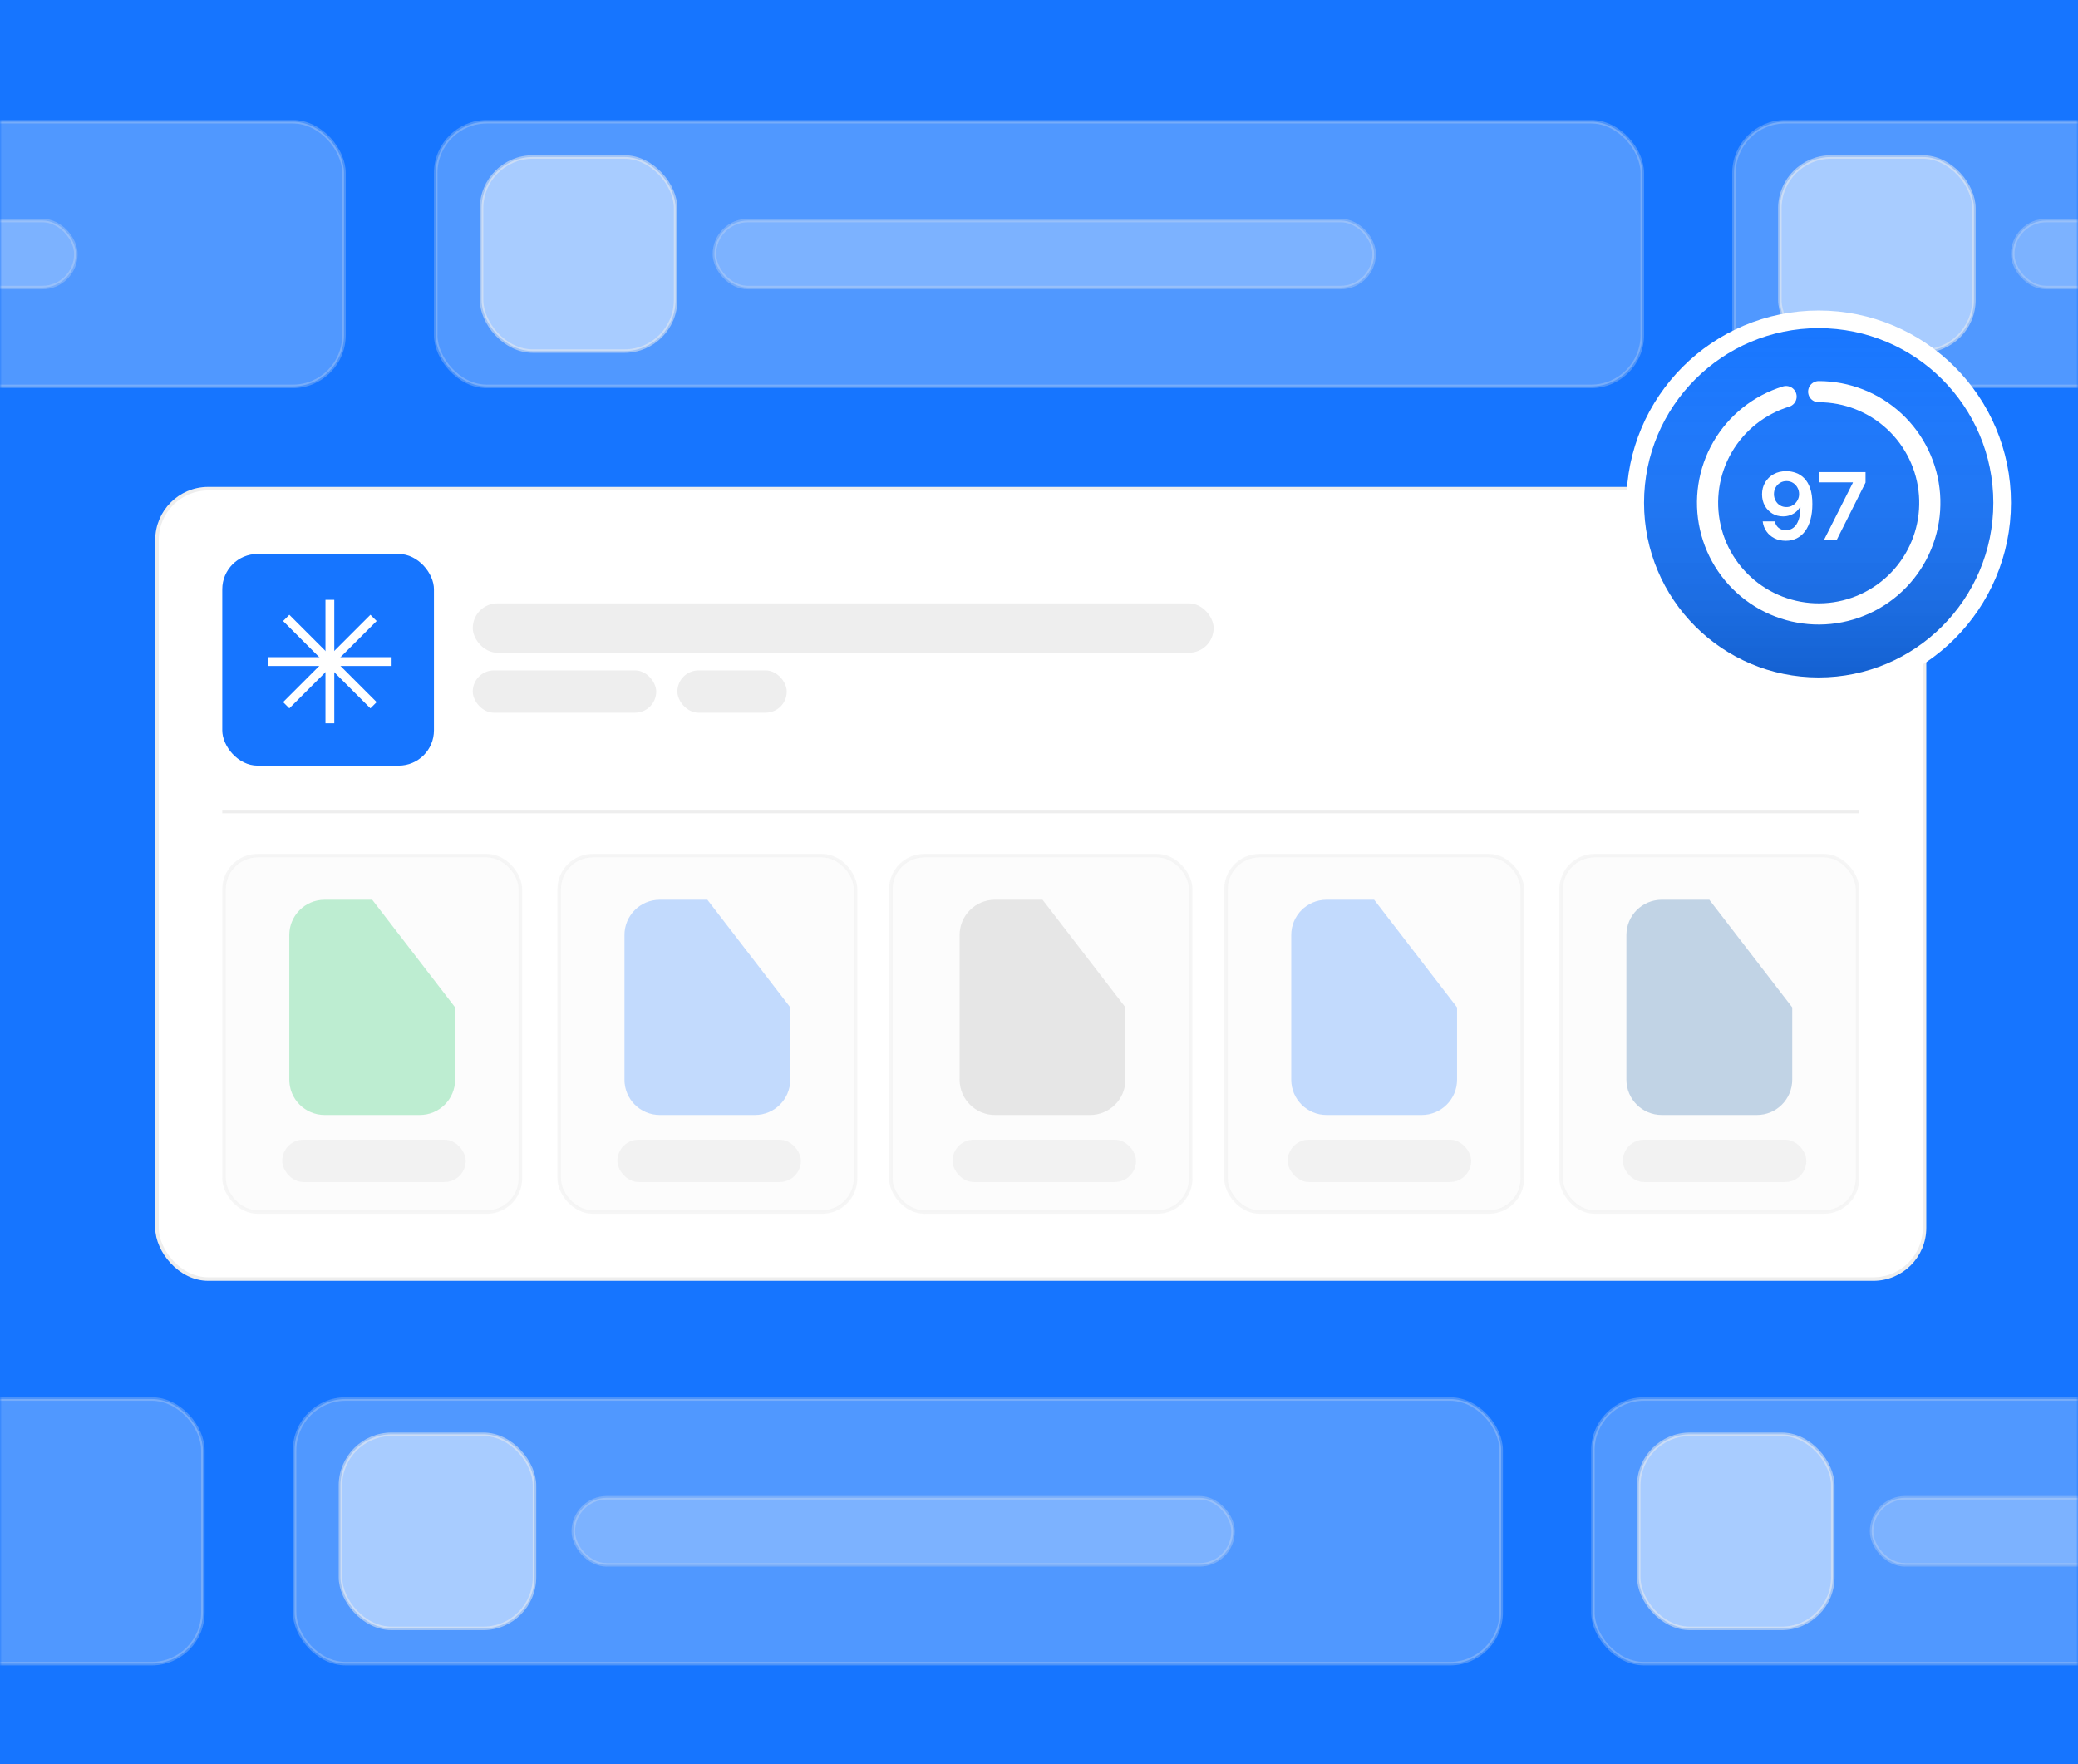 <svg width="589" height="500" viewBox="0 0 589 500" fill="none" xmlns="http://www.w3.org/2000/svg">
<rect width="589" height="500" fill="#1675FF"/>
<mask id="mask0_359_73374" style="mask-type:alpha" maskUnits="userSpaceOnUse" x="0" y="0" width="589" height="500">
<rect width="589" height="500" fill="#1675FF"/>
</mask>
<g mask="url(#mask0_359_73374)">
<rect x="44.5" y="138.5" width="501" height="224" rx="14.5" fill="white" stroke="#EEEEEE"/>
<rect opacity="0.25" x="123.5" y="34.5" width="342" height="75" rx="14.5" fill="white" stroke="#EEEEEE"/>
<rect opacity="0.5" x="136.5" y="44.5" width="55" height="55" rx="14.5" fill="white" stroke="#EEEEEE"/>
<rect opacity="0.25" x="202.5" y="62.5" width="187" height="19" rx="9.5" fill="white" stroke="#EEEEEE"/>
<rect opacity="0.25" x="83.5" y="396.5" width="342" height="75" rx="14.5" fill="white" stroke="#EEEEEE"/>
<rect opacity="0.5" x="96.5" y="406.5" width="55" height="55" rx="14.5" fill="white" stroke="#EEEEEE"/>
<rect opacity="0.25" x="162.5" y="424.5" width="187" height="19" rx="9.5" fill="white" stroke="#EEEEEE"/>
<rect opacity="0.25" x="-244.5" y="34.5" width="342" height="75" rx="14.5" fill="white" stroke="#EEEEEE"/>
<rect opacity="0.25" x="-165.5" y="62.5" width="187" height="19" rx="9.5" fill="white" stroke="#EEEEEE"/>
<rect opacity="0.25" x="-284.5" y="396.5" width="342" height="75" rx="14.5" fill="white" stroke="#EEEEEE"/>
<rect opacity="0.25" x="491.5" y="34.5" width="342" height="75" rx="14.5" fill="white" stroke="#EEEEEE"/>
<rect opacity="0.5" x="504.5" y="44.5" width="55" height="55" rx="14.5" fill="white" stroke="#EEEEEE"/>
<rect opacity="0.25" x="570.5" y="62.5" width="187" height="19" rx="9.5" fill="white" stroke="#EEEEEE"/>
<rect opacity="0.25" x="451.5" y="396.5" width="342" height="75" rx="14.5" fill="white" stroke="#EEEEEE"/>
<rect opacity="0.5" x="464.5" y="406.5" width="55" height="55" rx="14.5" fill="white" stroke="#EEEEEE"/>
<rect opacity="0.25" x="530.5" y="424.5" width="187" height="19" rx="9.5" fill="white" stroke="#EEEEEE"/>
</g>
<rect x="63" y="157" width="60" height="60" rx="10" fill="#1675FF"/>
<path d="M105.875 175.125L81.126 199.874" stroke="white" stroke-width="2.5"/>
<path d="M111 187.5L76 187.5" stroke="white" stroke-width="2.5"/>
<path d="M93.5 205V170" stroke="white" stroke-width="2.5"/>
<path d="M81.125 175.125L105.874 199.874" stroke="white" stroke-width="2.5"/>
<rect x="134" y="171" width="210" height="14" rx="7" fill="#EEEEEE"/>
<rect x="134" y="190" width="52" height="12" rx="6" fill="#EEEEEE"/>
<rect x="192" y="190" width="31" height="12" rx="6" fill="#EEEEEE"/>
<path d="M63 230L527 230" stroke="#EEEEEE"/>
<circle cx="515.5" cy="142.5" r="52" fill="#1675FF"/>
<circle cx="515.5" cy="142.5" r="52" fill="url(#paint0_linear_359_73374)" fill-opacity="0.2"/>
<circle cx="515.5" cy="142.5" r="52" stroke="white" stroke-width="5"/>
<path d="M515.5 111C523.448 111 531.103 114.005 536.929 119.412C542.755 124.819 546.321 132.229 546.913 140.156C547.504 148.082 545.077 155.939 540.119 162.151C535.16 168.363 528.036 172.471 520.176 173.651C512.315 174.831 504.299 172.996 497.736 168.513C491.172 164.03 486.545 157.232 484.783 149.481C483.022 141.73 484.255 133.6 488.237 126.721C492.219 119.841 498.654 114.722 506.252 112.388" stroke="white" stroke-width="6" stroke-linecap="round"/>
<path d="M506.372 133.537C507.291 133.544 508.184 133.706 509.053 134.025C509.928 134.337 510.716 134.85 511.416 135.562C512.116 136.269 512.672 137.216 513.084 138.403C513.497 139.591 513.703 141.059 513.703 142.809C513.709 144.459 513.534 145.934 513.178 147.234C512.828 148.528 512.325 149.622 511.669 150.516C511.013 151.409 510.222 152.091 509.297 152.559C508.372 153.028 507.331 153.263 506.175 153.263C504.963 153.263 503.888 153.025 502.95 152.55C502.019 152.075 501.266 151.425 500.691 150.6C500.116 149.775 499.763 148.831 499.631 147.769H503.053C503.228 148.531 503.584 149.137 504.122 149.587C504.666 150.031 505.35 150.253 506.175 150.253C507.506 150.253 508.531 149.675 509.25 148.519C509.969 147.362 510.328 145.756 510.328 143.7H510.197C509.891 144.25 509.494 144.725 509.006 145.125C508.519 145.519 507.966 145.822 507.347 146.034C506.734 146.247 506.084 146.353 505.397 146.353C504.272 146.353 503.259 146.084 502.359 145.547C501.466 145.009 500.756 144.272 500.231 143.334C499.713 142.397 499.45 141.325 499.444 140.119C499.444 138.869 499.731 137.747 500.306 136.753C500.888 135.753 501.697 134.966 502.734 134.391C503.772 133.809 504.984 133.525 506.372 133.537ZM506.381 136.35C505.706 136.35 505.097 136.516 504.553 136.847C504.016 137.172 503.591 137.616 503.278 138.178C502.972 138.734 502.819 139.356 502.819 140.044C502.825 140.725 502.978 141.344 503.278 141.9C503.584 142.456 504 142.897 504.525 143.222C505.056 143.547 505.663 143.709 506.344 143.709C506.85 143.709 507.322 143.612 507.759 143.419C508.197 143.225 508.578 142.956 508.903 142.612C509.234 142.262 509.491 141.866 509.672 141.422C509.859 140.978 509.95 140.509 509.944 140.016C509.944 139.359 509.788 138.753 509.475 138.197C509.169 137.641 508.747 137.194 508.209 136.856C507.678 136.519 507.069 136.35 506.381 136.35ZM517.013 153L525.178 136.837V136.706H515.7V133.8H528.778V136.772L520.622 153H517.013Z" fill="white"/>
<rect opacity="0.5" x="63.5" y="242.5" width="84" height="101" rx="9.5" fill="#FAFAFA" stroke="#EEEEEE"/>
<rect opacity="0.5" x="158.5" y="242.5" width="84" height="101" rx="9.5" fill="#FAFAFA" stroke="#EEEEEE"/>
<rect opacity="0.5" x="252.5" y="242.5" width="85" height="101" rx="9.5" fill="#FAFAFA" stroke="#EEEEEE"/>
<rect opacity="0.5" x="347.5" y="242.5" width="84" height="101" rx="9.5" fill="#FAFAFA" stroke="#EEEEEE"/>
<rect opacity="0.5" x="442.5" y="242.5" width="84" height="101" rx="9.5" fill="#FAFAFA" stroke="#EEEEEE"/>
<path opacity="0.25" d="M82 265C82 259.477 86.477 255 92 255H105.5L115.902 268.5L129 285.5V306C129 311.523 124.523 316 119 316H92C86.477 316 82 311.523 82 306V265Z" fill="#00C153"/>
<path opacity="0.25" d="M177 265C177 259.477 181.477 255 187 255H200.5L210.902 268.5L224 285.5V306C224 311.523 219.523 316 214 316H187C181.477 316 177 311.523 177 306V265Z" fill="#1675FF"/>
<path opacity="0.25" d="M272 265C272 259.477 276.477 255 282 255H295.5L305.902 268.5L319 285.5V306C319 311.523 314.523 316 309 316H282C276.477 316 272 311.523 272 306V265Z" fill="#A7A7A7"/>
<path opacity="0.25" d="M366 265C366 259.477 370.477 255 376 255H389.5L399.902 268.5L413 285.5V306C413 311.523 408.523 316 403 316H376C370.477 316 366 311.523 366 306V265Z" fill="#1675FF"/>
<path opacity="0.25" d="M461 265C461 259.477 465.477 255 471 255H484.5L494.902 268.5L508 285.5V306C508 311.523 503.523 316 498 316H471C465.477 316 461 311.523 461 306V265Z" fill="#135AA0"/>
<rect opacity="0.25" x="80" y="323" width="52" height="12" rx="6" fill="#D7D7D7"/>
<rect opacity="0.25" x="175" y="323" width="52" height="12" rx="6" fill="#D7D7D7"/>
<rect opacity="0.25" x="270" y="323" width="52" height="12" rx="6" fill="#D7D7D7"/>
<rect opacity="0.25" x="365" y="323" width="52" height="12" rx="6" fill="#D7D7D7"/>
<rect opacity="0.25" x="460" y="323" width="52" height="12" rx="6" fill="#D7D7D7"/>
<defs>
<linearGradient id="paint0_linear_359_73374" x1="515.5" y1="88" x2="515.5" y2="197" gradientUnits="userSpaceOnUse">
<stop stop-color="white" stop-opacity="0"/>
<stop offset="1"/>
</linearGradient>
</defs>
</svg>
